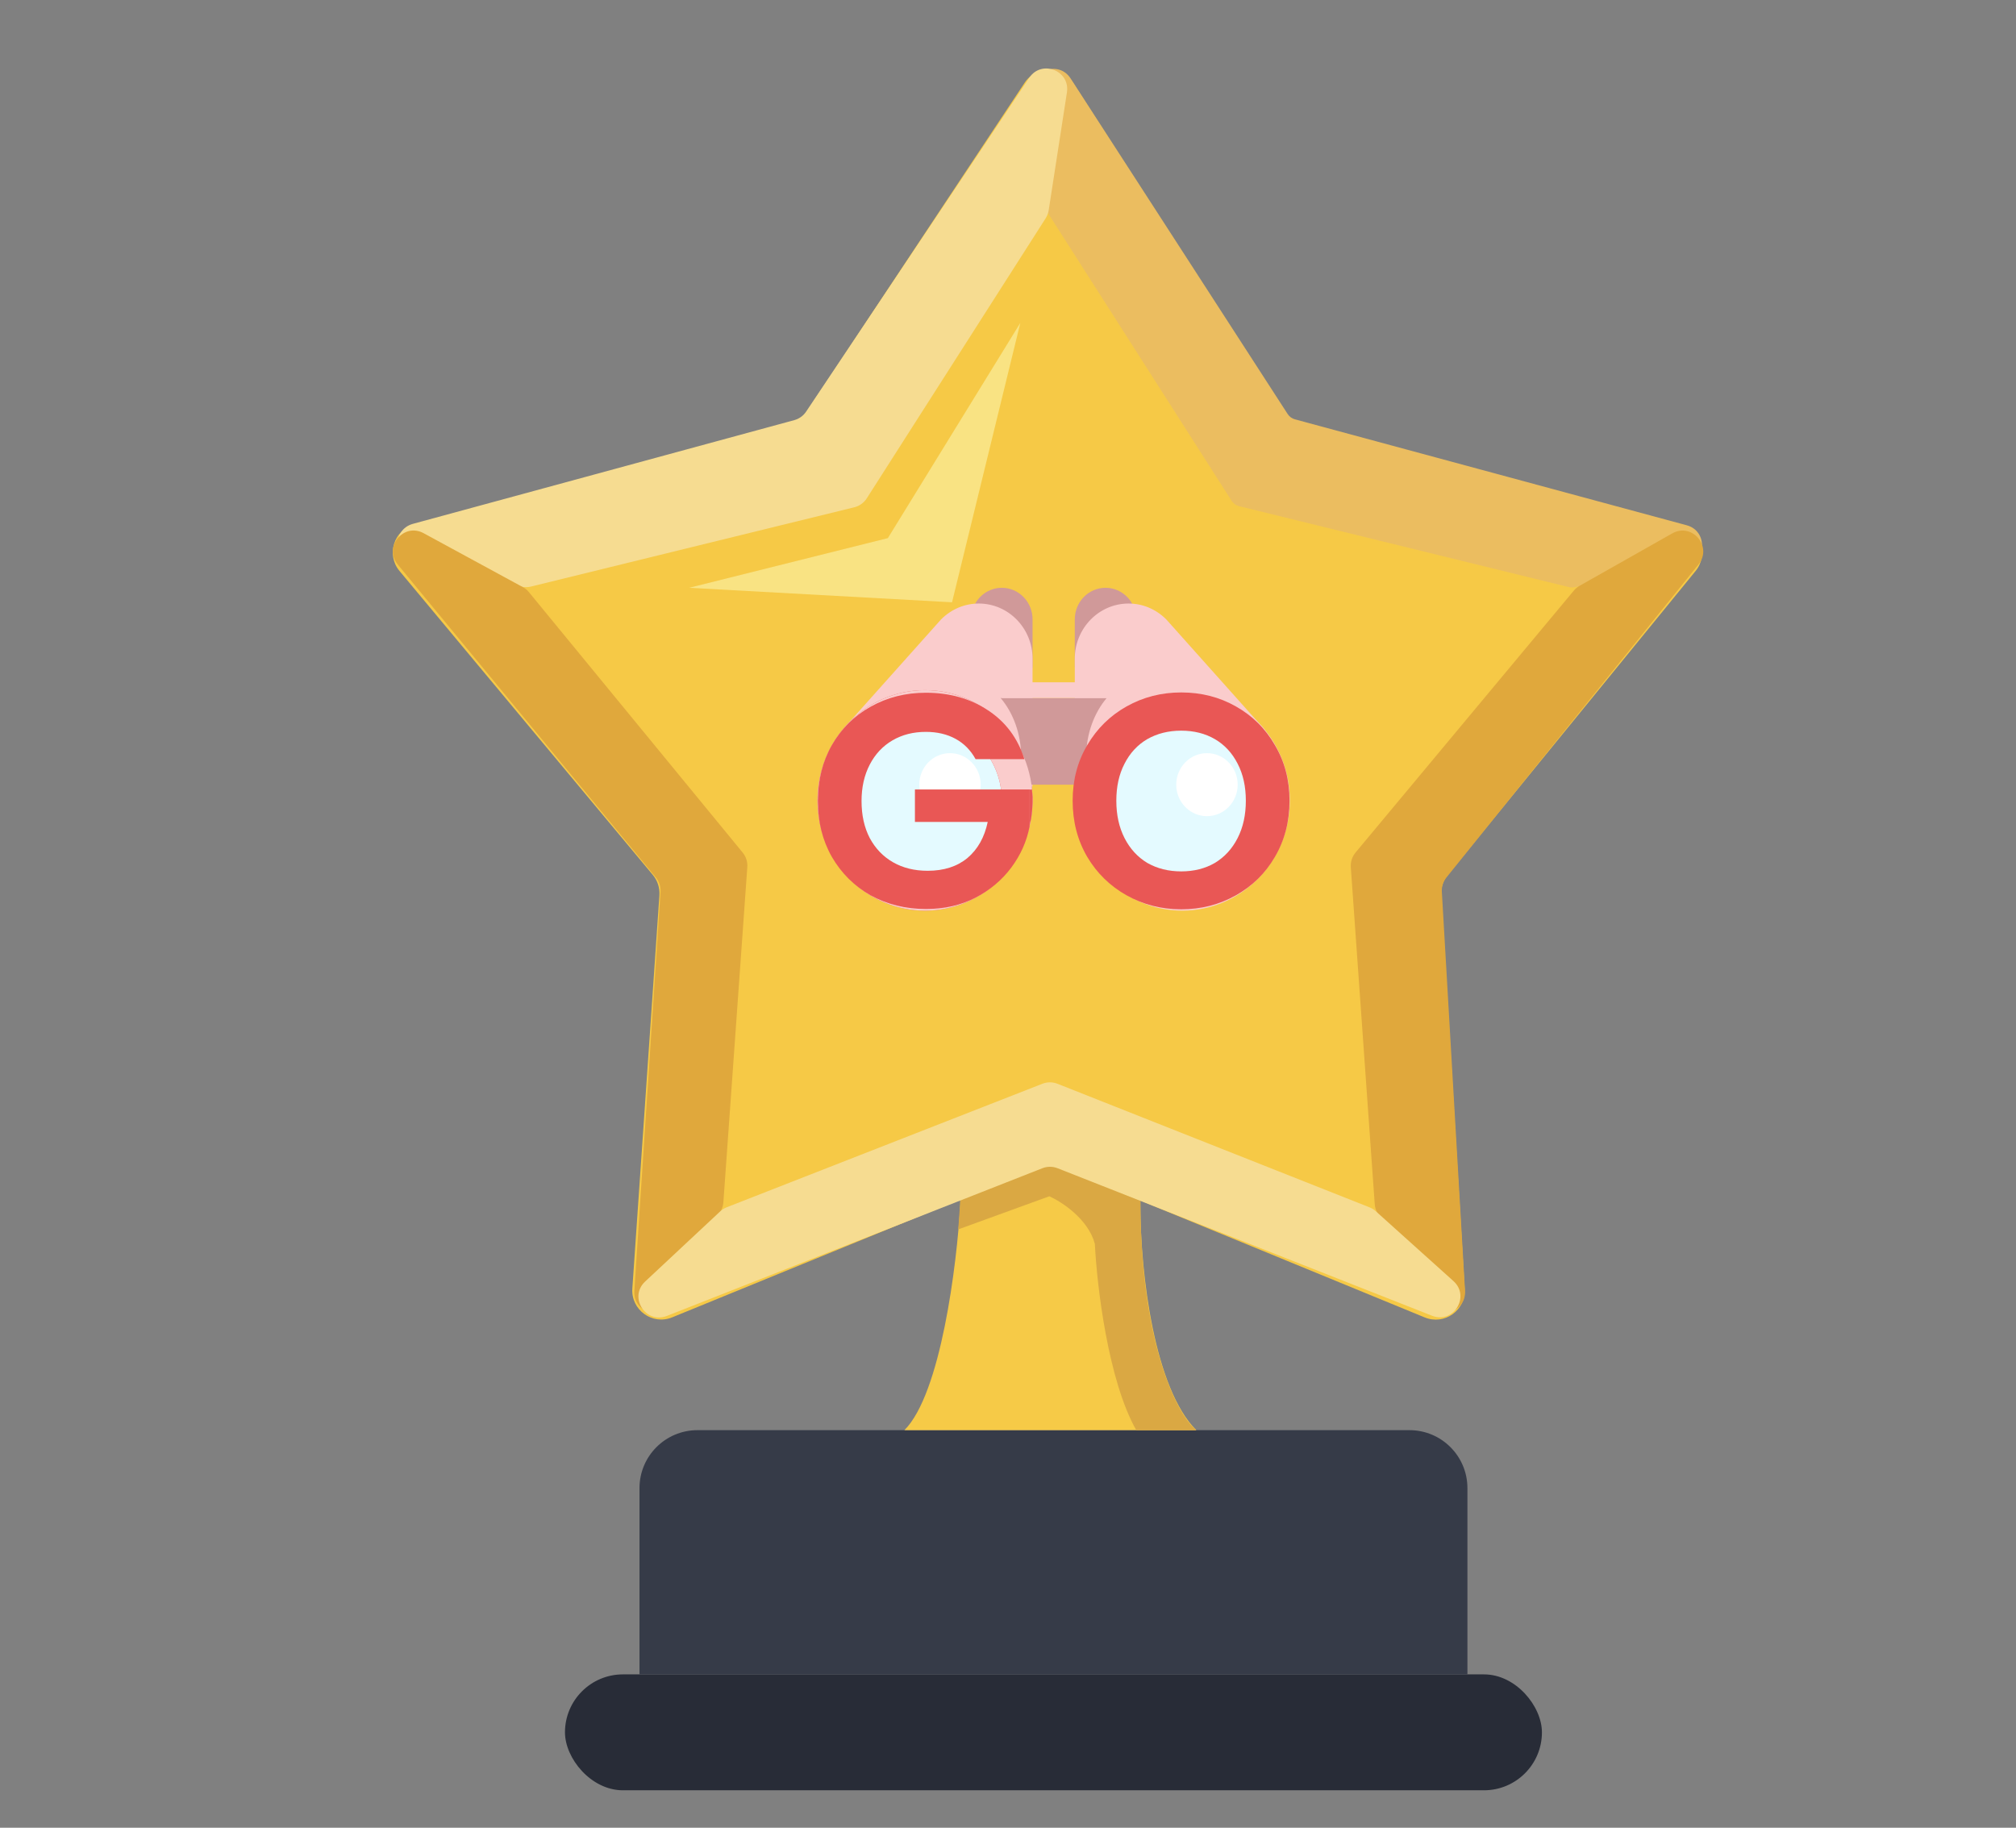 <svg width="525" height="476" viewBox="0 0 525 476" fill="none" xmlns="http://www.w3.org/2000/svg">
<rect x="0" y="0" width="525" height="476" fill="#808080" stroke="none"/>
<rect x="147.129" y="436.063" width="254.416" height="30.185" rx="15.092" fill="#282C37"/>
<path d="M166.535 387.553C166.535 379.218 173.292 372.46 181.627 372.46H367.049C375.384 372.46 382.141 379.218 382.141 387.553V436.064H166.535V387.553Z" fill="#363B48"/>
<path d="M235.529 372.459C245.016 362.972 249.184 329.337 250.082 313.706V289.45H296.977V313.706C296.977 332.248 300.75 361.678 311.53 372.459H235.529Z" fill="#F6CA47"/>
<path d="M273.261 311.55L249.544 320.174L249.813 316.401L250.083 312.628L250.622 293.224H296.977V312.628C296.977 348.742 306.141 368.147 311.531 372.459H295.899C288.569 359.523 285.658 334.908 285.119 323.948C283.394 317.479 276.495 312.988 273.261 311.55Z" fill="#DAA843"/>
<path d="M266.847 21.537C269.863 16.985 276.566 17.045 279.501 21.649L334.196 107.465C335.218 109.068 336.808 110.227 338.648 110.709L437.626 136.632C442.94 138.023 445.034 144.444 441.562 148.701L376.994 227.879C375.798 229.346 375.197 231.209 375.31 233.098L381.426 335.669C381.757 341.222 376.171 345.212 371.025 343.098L276.121 304.103C274.288 303.35 272.232 303.348 270.397 304.098L175.056 343.08C169.884 345.194 164.288 341.151 164.672 335.577L171.717 233.182C171.851 231.243 171.231 229.327 169.986 227.833L104.039 148.697C100.507 144.458 102.569 137.986 107.902 136.572L205.48 110.695C207.265 110.221 208.815 109.109 209.836 107.569L266.847 21.537Z" fill="#F6C946"/>
<path d="M272.831 54.799L268.922 24.024C268.2 18.335 275.681 15.602 278.795 20.417L335.338 107.841C335.772 108.511 336.438 108.998 337.209 109.206L439.249 136.796C444.758 138.286 444.478 146.193 438.878 147.289L409.993 152.945C409.532 153.035 409.057 153.024 408.601 152.912L322.692 131.83C321.885 131.632 321.184 131.13 320.737 130.429L273.313 56.132C273.056 55.729 272.891 55.274 272.831 54.799Z" fill="#EBBD60"/>
<path d="M273.095 54.768L277.846 24.068C278.728 18.366 271.244 15.451 268.038 20.249L209.924 107.204C209.201 108.286 208.112 109.069 206.857 109.411L107.556 136.417C101.807 137.981 102.47 146.34 108.393 146.978L115.014 147.691L135.678 152.765C136.522 152.972 137.403 152.973 138.247 152.766L222.46 132.116C223.806 131.786 224.973 130.95 225.719 129.783L272.311 56.846C272.714 56.215 272.981 55.508 273.095 54.768Z" fill="#F6DC91"/>
<path d="M187.778 315.24L175.355 339.03C172.656 344.197 164.817 341.999 165.198 336.182L172.011 232.293C172.1 230.923 171.664 229.57 170.79 228.511L103.586 147.025C99.815 142.453 105.111 136.03 110.318 138.86L136.154 152.904C136.764 153.236 137.305 153.683 137.746 154.22L193.402 222.031C194.277 223.098 194.71 224.459 194.612 225.835L188.377 313.129C188.324 313.866 188.12 314.585 187.778 315.24Z" fill="#E0A83C"/>
<path d="M411.341 152.568L435.471 138.919C440.643 135.994 446.049 142.363 442.323 146.991L376.664 228.542C375.825 229.584 375.404 230.9 375.481 232.235L381.52 336.191C381.853 341.928 374.175 344.134 371.412 339.094L358.655 315.82C358.281 315.139 358.06 314.386 358.005 313.611L351.774 225.858C351.675 224.469 352.118 223.095 353.009 222.025L409.854 153.809C410.27 153.309 410.774 152.888 411.341 152.568Z" fill="#E0A83C"/>
<path d="M358.267 315.434L378.501 333.633C382.965 337.649 378.508 344.857 372.921 342.656L275.401 304.244C274.133 303.744 272.722 303.744 271.453 304.243L173.654 342.712C168.121 344.888 163.657 337.818 168 333.758L187.542 315.491C188.04 315.025 188.623 314.658 189.258 314.41L271.451 282.247C272.721 281.75 274.132 281.752 275.4 282.255L356.647 314.429C357.243 314.665 357.791 315.005 358.267 315.434Z" fill="#F6DC91"/>
<path d="M247.926 156.854L265.713 84.086L231.216 140.144L179.47 153.081L247.926 156.854Z" fill="#F9E383"/>
<path d="M260.894 153.08C257.511 153.08 254.477 155.278 253.35 158.549C252.981 159.616 253.526 160.789 254.569 161.166C255.253 161.418 255.968 161.228 256.493 160.782L264.894 171.126V173.589C264.894 174.722 265.789 175.64 266.894 175.64C268 175.64 268.894 174.722 268.894 173.589V161.284C268.894 156.76 265.306 153.08 260.894 153.08Z" fill="#D09999"/>
<path d="M254.893 157.18C251.227 157.18 247.762 158.623 245.06 161.327L219.417 190.033L222.366 192.803L223.059 192.027L264.893 203.788V204.351C264.893 205.483 265.788 206.402 266.894 206.402C267.999 206.402 268.894 205.483 268.894 204.351V171.536C268.894 163.62 262.612 157.18 254.893 157.18Z" fill="#FACCCC"/>
<path d="M287.894 153.08C291.277 153.08 294.311 155.278 295.438 158.549C295.807 159.616 295.262 160.789 294.219 161.166C293.536 161.418 292.82 161.228 292.295 160.782L283.894 171.126V173.589C283.894 174.722 283 175.64 281.894 175.64C280.789 175.64 279.894 174.722 279.894 173.589V161.284C279.894 156.76 283.482 153.08 287.894 153.08Z" fill="#D09999"/>
<path d="M293.895 157.18C297.561 157.18 301.026 158.623 303.727 161.327L329.371 190.034L326.422 192.804L325.729 192.028L283.894 203.788V204.351C283.894 205.483 283 206.402 281.894 206.402C280.789 206.402 279.894 205.483 279.894 204.351V171.536C279.894 163.62 286.176 157.18 293.895 157.18Z" fill="#FACCCC"/>
<path d="M240.891 231.015C253.042 231.015 262.893 220.914 262.893 208.455C262.893 195.995 253.042 185.895 240.891 185.895C228.74 185.895 218.89 195.995 218.89 208.455C218.89 220.914 228.74 231.015 240.891 231.015Z" fill="#E4FAFF"/>
<path d="M240.892 179.741C225.452 179.741 212.891 192.621 212.891 208.453C212.891 224.286 225.452 237.166 240.892 237.166C256.332 237.166 268.894 224.286 268.894 208.453C268.894 192.621 256.332 179.741 240.892 179.741ZM240.892 228.962C229.864 228.962 220.891 219.762 220.891 208.453C220.891 197.145 229.864 187.944 240.892 187.944C251.92 187.944 260.893 197.145 260.893 208.453C260.893 219.762 251.92 228.962 240.892 228.962Z" fill="#E95755"/>
<path d="M260.846 181.791H287.942L288.202 181.787C284.906 185.695 282.861 191.145 282.861 197.173V204.351H265.926V197.173C265.926 191.145 263.881 185.695 260.585 181.787" fill="#D09999"/>
<path d="M247.393 212.556C251.811 212.556 255.393 208.883 255.393 204.352C255.393 199.822 251.811 196.149 247.393 196.149C242.974 196.149 239.392 199.822 239.392 204.352C239.392 208.883 242.974 212.556 247.393 212.556Z" fill="white"/>
<path d="M307.895 231.015C320.046 231.015 329.896 220.914 329.896 208.455C329.896 195.995 320.046 185.895 307.895 185.895C295.744 185.895 285.894 195.995 285.894 208.455C285.894 220.914 295.744 231.015 307.895 231.015Z" fill="#E4FAFF"/>
<path d="M307.896 179.741C292.455 179.741 279.894 192.621 279.894 208.453C279.894 224.286 292.455 237.166 307.896 237.166C323.336 237.166 335.897 224.286 335.897 208.453C335.897 192.621 323.336 179.741 307.896 179.741ZM307.896 228.962C296.867 228.962 287.894 219.762 287.894 208.453C287.894 197.145 296.867 187.944 307.896 187.944C318.924 187.944 327.897 197.145 327.897 208.453C327.897 219.762 318.924 228.962 307.896 228.962Z" fill="#FACCCC"/>
<path d="M240.892 179.741C225.452 179.741 212.891 192.621 212.891 208.453C212.891 224.286 225.452 237.166 240.892 237.166C256.332 237.166 268.894 224.286 268.894 208.453C268.894 192.621 256.332 179.741 240.892 179.741ZM240.892 228.962C229.864 228.962 220.891 219.762 220.891 208.453C220.891 197.145 229.864 187.944 240.892 187.944C251.92 187.944 260.893 197.145 260.893 208.453C260.893 219.762 251.92 228.962 240.892 228.962Z" fill="#FACCCC"/>
<path d="M314.311 212.556C318.73 212.556 322.312 208.883 322.312 204.352C322.312 199.822 318.73 196.149 314.311 196.149C309.893 196.149 306.311 199.822 306.311 204.352C306.311 208.883 309.893 212.556 314.311 212.556Z" fill="white"/>
<path d="M288.395 177.691H260.894V181.793H288.395V177.691Z" fill="#FACCCC"/>
<path d="M254.06 197.712C252.796 195.395 251.058 193.63 248.847 192.419C246.635 191.208 244.055 190.603 241.106 190.603C237.841 190.603 234.945 191.34 232.417 192.814C229.889 194.289 227.915 196.395 226.493 199.133C225.071 201.872 224.36 205.031 224.36 208.612C224.36 212.298 225.071 215.51 226.493 218.249C227.967 220.987 229.995 223.093 232.575 224.568C235.155 226.042 238.157 226.78 241.58 226.78C245.792 226.78 249.242 225.674 251.927 223.462C254.613 221.198 256.377 218.064 257.219 214.062H238.262V205.61H268.12V215.247C267.383 219.091 265.803 222.646 263.381 225.911C260.958 229.176 257.825 231.808 253.981 233.81C250.189 235.758 245.924 236.732 241.185 236.732C235.866 236.732 231.048 235.547 226.73 233.178C222.464 230.755 219.094 227.411 216.619 223.146C214.197 218.881 212.986 214.036 212.986 208.612C212.986 203.188 214.197 198.343 216.619 194.078C219.094 189.76 222.464 186.416 226.73 184.046C231.048 181.624 235.84 180.413 241.106 180.413C247.319 180.413 252.717 181.94 257.298 184.994C261.88 187.996 265.039 192.235 266.777 197.712H254.06Z" fill="#E95755"/>
<path d="M307.613 236.811C302.452 236.811 297.713 235.6 293.395 233.178C289.077 230.755 285.654 227.411 283.126 223.146C280.599 218.828 279.335 213.957 279.335 208.533C279.335 203.162 280.599 198.343 283.126 194.078C285.654 189.76 289.077 186.39 293.395 183.967C297.713 181.545 302.452 180.334 307.613 180.334C312.826 180.334 317.566 181.545 321.831 183.967C326.149 186.39 329.546 189.76 332.021 194.078C334.548 198.343 335.812 203.162 335.812 208.533C335.812 213.957 334.548 218.828 332.021 223.146C329.546 227.411 326.149 230.755 321.831 233.178C317.513 235.6 312.774 236.811 307.613 236.811ZM307.613 226.938C310.93 226.938 313.853 226.2 316.381 224.726C318.908 223.199 320.883 221.04 322.305 218.249C323.727 215.458 324.438 212.219 324.438 208.533C324.438 204.847 323.727 201.635 322.305 198.896C320.883 196.105 318.908 193.973 316.381 192.498C313.853 191.024 310.93 190.287 307.613 190.287C304.295 190.287 301.346 191.024 298.766 192.498C296.239 193.973 294.264 196.105 292.842 198.896C291.42 201.635 290.709 204.847 290.709 208.533C290.709 212.219 291.42 215.458 292.842 218.249C294.264 221.04 296.239 223.199 298.766 224.726C301.346 226.2 304.295 226.938 307.613 226.938Z" fill="#E95755"/>
<path d="M268.768 211.25L268.518 213.25L268.268 214.25L268.018 215.25V205.625H268.768V206L268.893 207.5V209L268.768 211.25Z" fill="#E95755"/>
</svg>
